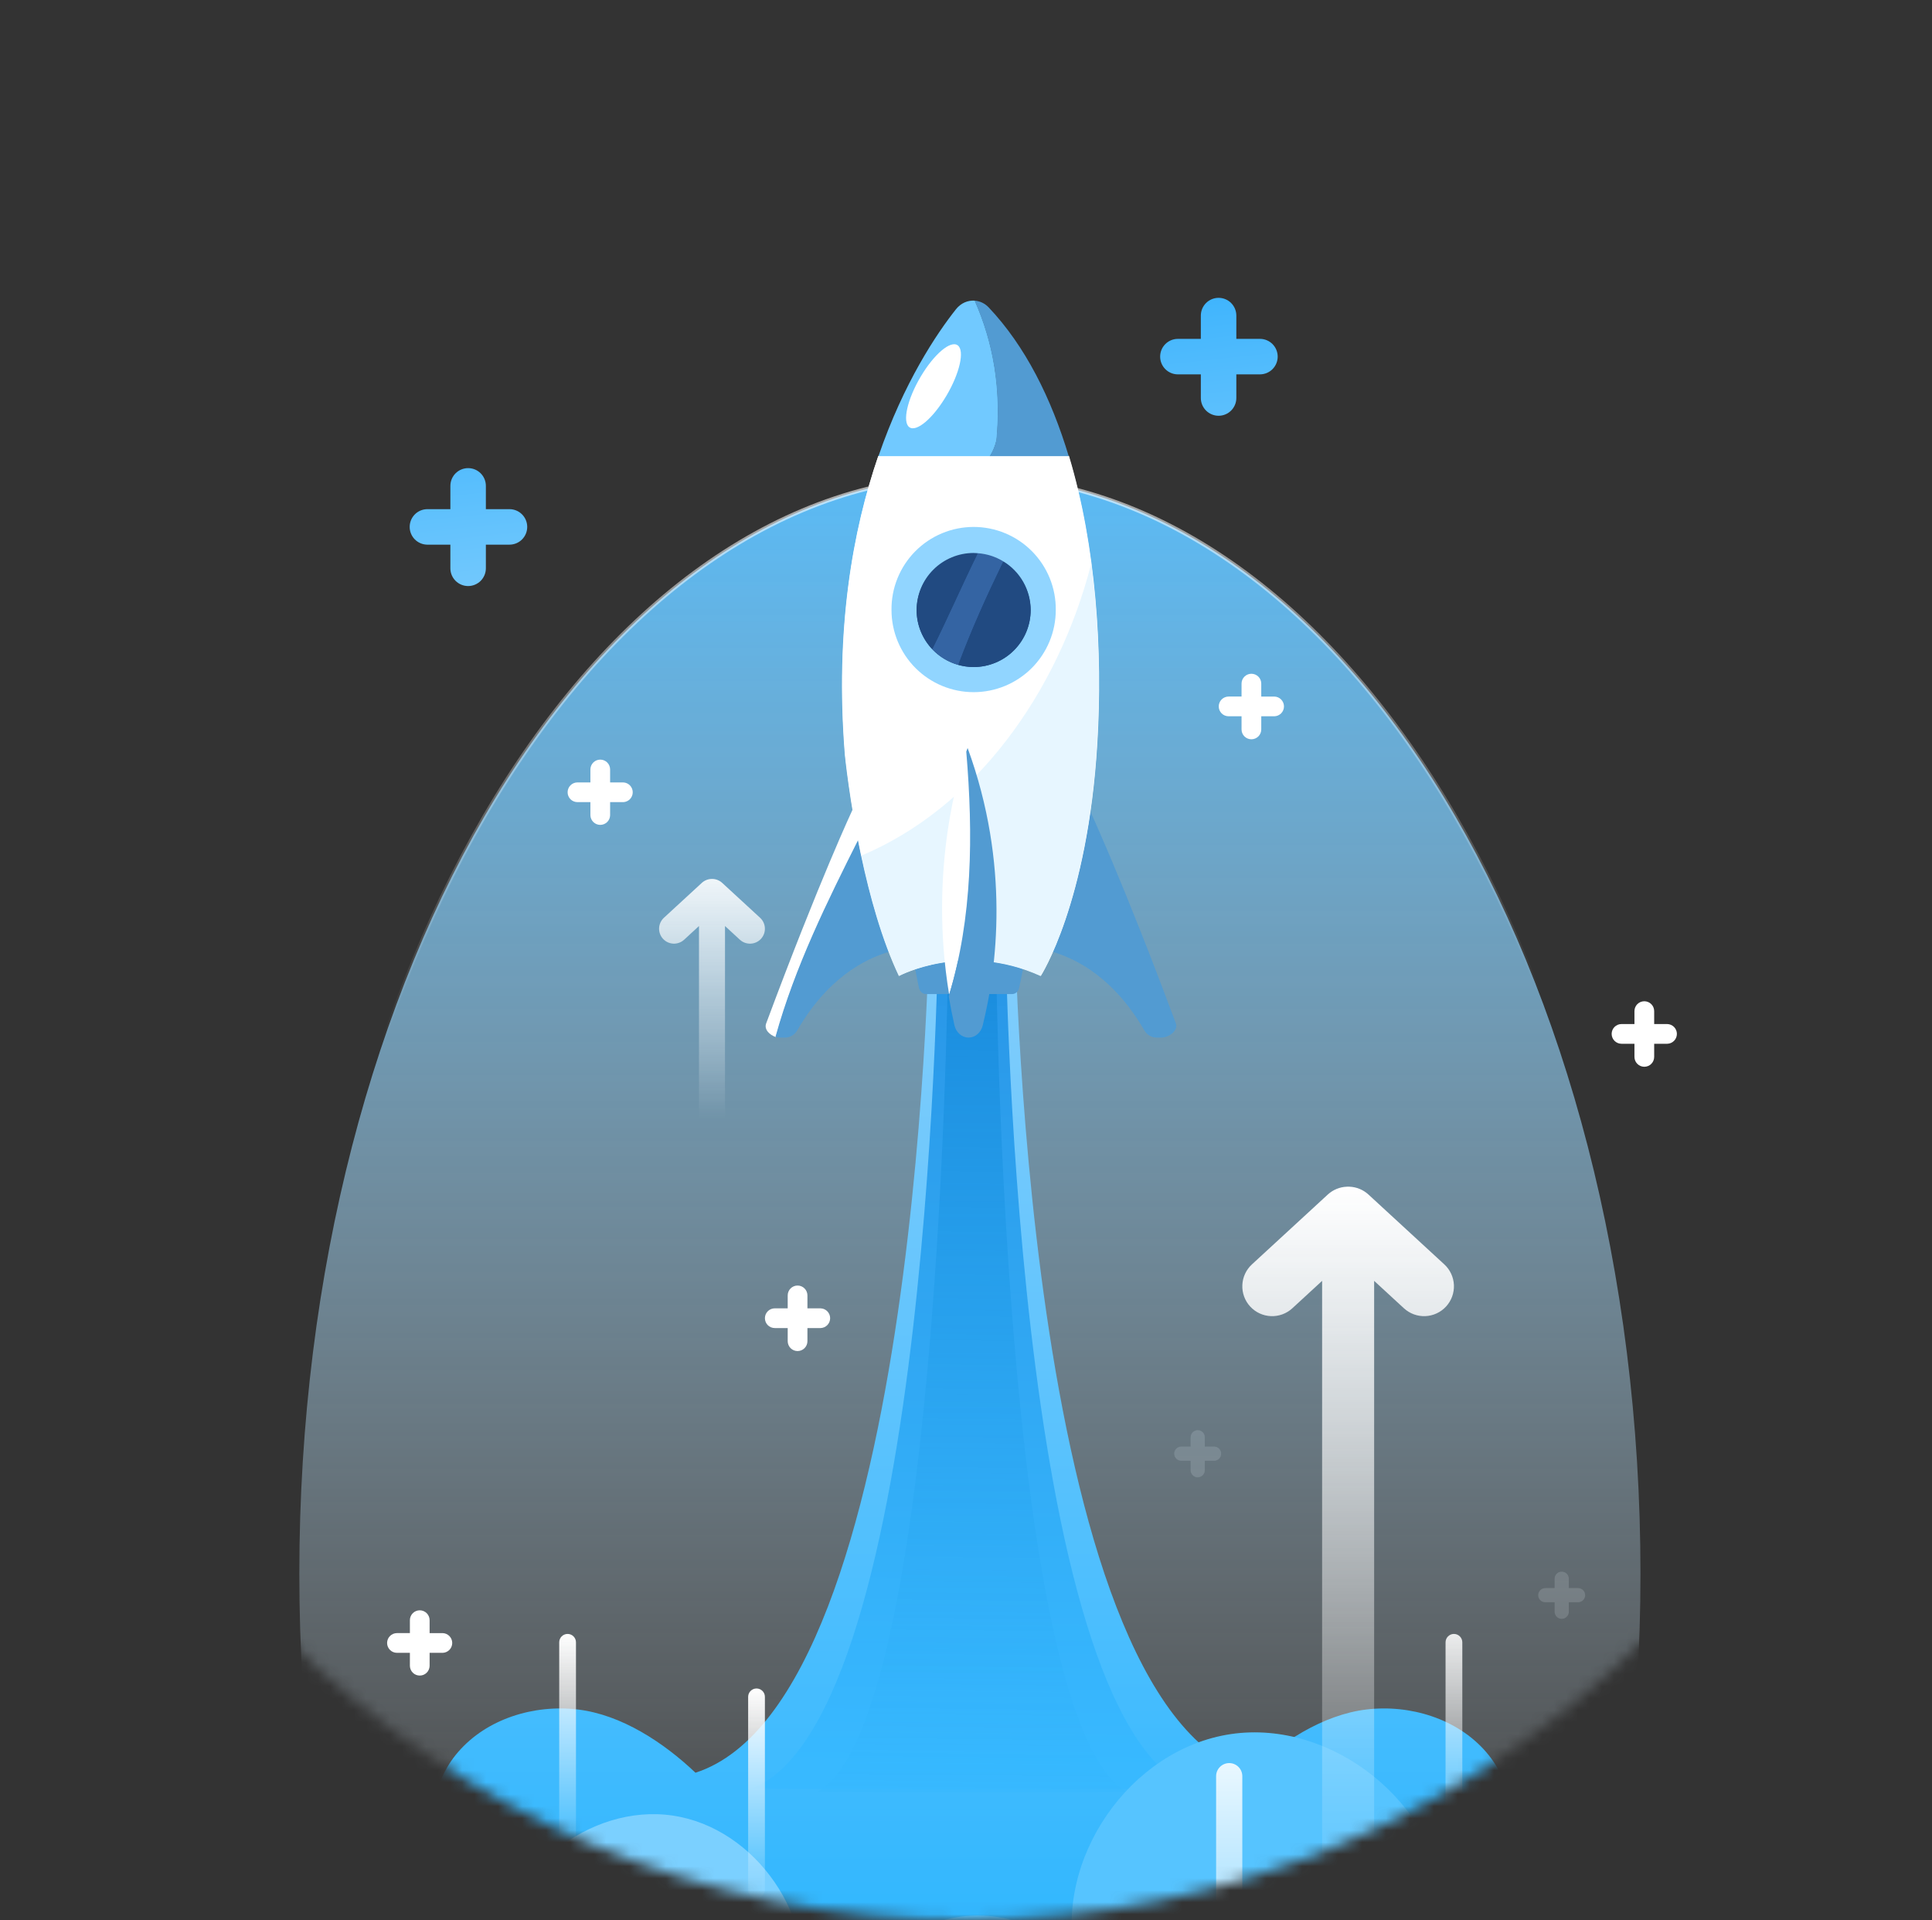 <svg width="161" height="160" viewBox="0 0 161 160" fill="none" xmlns="http://www.w3.org/2000/svg">
<rect x="0" y="0" width="161" height="160" fill="#333333" stroke="none"/>
<mask id="mask0_8564_326595" style="mask-type:alpha" maskUnits="userSpaceOnUse" x="0" y="0" width="161" height="160">
<circle cx="80.5" cy="80" r="80" fill="#D9D9D9"/>
</mask>
<g mask="url(#mask0_8564_326595)">
<mask id="mask1_8564_326595" style="mask-type:alpha" maskUnits="userSpaceOnUse" x="-79" y="-32" width="320" height="319">
<circle cx="80.979" cy="127.088" r="159.088" fill="#D9D9D9"/>
</mask>
<g mask="url(#mask1_8564_326595)">
<g opacity="0.393">
<path opacity="0.393" d="M129.552 133.497V134.285C129.552 134.442 129.615 134.592 129.726 134.703C129.836 134.814 129.987 134.876 130.144 134.876C130.301 134.876 130.451 134.814 130.562 134.703C130.673 134.592 130.735 134.442 130.735 134.285V133.497H131.522C131.676 133.492 131.822 133.428 131.929 133.317C132.036 133.207 132.096 133.059 132.096 132.906C132.096 132.752 132.036 132.604 131.929 132.494C131.822 132.383 131.676 132.319 131.522 132.314H130.735V131.538C130.735 131.381 130.673 131.23 130.562 131.119C130.451 131.009 130.301 130.946 130.144 130.946C129.987 130.946 129.836 131.009 129.726 131.119C129.615 131.23 129.552 131.381 129.552 131.538V132.314H128.776C128.619 132.314 128.468 132.376 128.357 132.487C128.247 132.598 128.184 132.748 128.184 132.905C128.184 133.062 128.247 133.213 128.357 133.324C128.468 133.435 128.619 133.497 128.776 133.497H129.552ZM99.218 121.709V122.497C99.218 122.654 99.281 122.804 99.392 122.915C99.502 123.026 99.653 123.088 99.81 123.088C99.967 123.088 100.117 123.026 100.228 122.915C100.339 122.804 100.401 122.654 100.401 122.497V121.708H101.189C101.343 121.704 101.488 121.639 101.596 121.529C101.703 121.419 101.762 121.271 101.762 121.117C101.762 120.963 101.703 120.816 101.596 120.705C101.488 120.595 101.343 120.53 101.189 120.526H100.401V119.749C100.401 119.592 100.339 119.442 100.228 119.331C100.117 119.22 99.967 119.158 99.81 119.158C99.653 119.158 99.502 119.22 99.392 119.331C99.281 119.442 99.218 119.592 99.218 119.749V120.525H98.442C98.285 120.525 98.134 120.588 98.023 120.699C97.912 120.809 97.85 120.96 97.85 121.117C97.85 121.274 97.912 121.424 98.023 121.535C98.134 121.646 98.285 121.708 98.442 121.708H99.219L99.218 121.709Z" fill="url(#paint0_linear_8564_326595)"/>
</g>
<path d="M80.825 222.576C111.687 222.576 136.706 181.627 136.706 131.114C136.706 80.602 111.687 39.653 80.825 39.653C49.962 39.653 24.944 80.602 24.944 131.114C24.944 181.627 49.962 222.576 80.825 222.576Z" fill="url(#paint1_linear_8564_326595)" stroke="url(#paint2_linear_8564_326595)" stroke-width="0.314"/>
<path d="M59.282 73.232C58.986 73.242 58.703 73.358 58.485 73.559L55.325 76.467C55.205 76.578 55.108 76.711 55.04 76.859C54.971 77.007 54.932 77.167 54.925 77.33C54.919 77.493 54.944 77.656 55 77.809C55.057 77.963 55.142 78.103 55.253 78.223C55.364 78.343 55.497 78.44 55.645 78.509C55.793 78.578 55.953 78.616 56.116 78.623C56.445 78.636 56.766 78.519 57.009 78.296L58.249 77.154V94.715C58.249 95.002 58.363 95.278 58.567 95.481C58.77 95.685 59.046 95.799 59.333 95.799C59.621 95.799 59.897 95.685 60.1 95.481C60.303 95.278 60.417 95.002 60.417 94.715V77.154L61.658 78.296C61.9 78.519 62.221 78.637 62.551 78.623C62.88 78.61 63.191 78.466 63.414 78.224C63.637 77.981 63.755 77.66 63.741 77.33C63.728 77.001 63.584 76.691 63.341 76.467L60.182 73.559C59.964 73.358 59.681 73.242 59.385 73.232C59.368 73.231 59.35 73.232 59.334 73.232H59.282Z" fill="url(#paint3_linear_8564_326595)"/>
<path d="M133.475 155.409C135.804 157.155 136.051 163.413 134.217 174.181H-3.39C-3.363 174.014 -3.324 173.849 -3.272 173.688C-2.932 172.722 -2.351 171.858 -1.585 171.179C-0.819 170.499 0.107 170.025 1.107 169.802C3.093 169.34 4.154 169.191 5.914 170.226C4.989 168.431 4.625 166.401 4.867 164.397C5.109 162.393 5.946 160.508 7.271 158.985C8.596 157.462 10.347 156.372 12.299 155.855C14.25 155.338 16.311 155.418 18.216 156.085C21.008 157.103 23.319 159.127 24.695 161.761C24.654 160.595 24.884 159.435 25.367 158.372C25.849 157.309 26.571 156.373 27.476 155.636C28.816 154.664 30.429 154.142 32.084 154.145C33.74 154.148 35.351 154.676 36.687 155.653C36.898 155.815 37.098 155.99 37.285 156.177C37.133 155.949 36.994 155.713 36.866 155.47C35.317 152.488 35.954 148.541 38.176 145.974C40.577 143.198 44.502 141.997 48.147 142.43C51.793 142.866 55.294 145.176 57.957 147.699C76.874 141.587 77.485 75.717 77.485 75.717L81.008 74.643L84.535 75.717C84.535 75.717 85.142 141.587 104.063 147.699C106.726 145.176 110.228 142.866 113.873 142.43C117.518 141.997 121.443 143.198 123.844 145.974C126.245 148.751 126.795 153.139 124.73 156.177C126.108 154.861 129.982 152.789 133.475 155.409Z" fill="url(#paint4_linear_8564_326595)"/>
<path opacity="0.888" d="M62.712 149.009C77.71 142.897 78.195 77.027 78.195 77.027L80.989 75.953L83.785 77.027C83.785 77.027 84.267 142.897 99.268 149.009C101.646 149.079 66.686 149.079 62.712 149.009Z" fill="url(#paint5_linear_8564_326595)"/>
<path opacity="0.9" d="M68.17 149.276C78.704 143.164 79.044 77.295 79.044 77.295L81.006 76.221L82.971 77.295C82.971 77.295 83.309 143.164 93.846 149.276C95.516 149.346 70.961 149.346 68.17 149.276H68.17Z" fill="url(#paint6_linear_8564_326595)"/>
<path d="M147.995 170.53H70.947C71.399 166.482 73.186 162.519 76.756 160.684C78.889 159.648 81.303 159.341 83.627 159.808C85.952 160.276 88.058 161.494 89.624 163.274C87.779 154.938 94.136 145.724 102.579 144.479C111.021 143.239 119.761 150.235 120.394 158.747C120.666 154.98 124.693 151.959 128.385 152.752C132.072 153.544 134.503 157.954 133.204 161.497C136.588 158.444 142.35 158.55 145.621 161.726C146.73 162.873 147.53 164.282 147.945 165.822C148.36 167.362 148.377 168.982 147.994 170.53H147.995Z" fill="#56C4FF"/>
<path d="M18.785 172.647H82.013C81.642 169.324 80.175 166.072 77.246 164.566C75.496 163.716 73.515 163.463 71.607 163.848C69.7 164.232 67.971 165.231 66.685 166.692C68.2 159.851 62.983 152.289 56.055 151.268C49.127 150.25 41.954 155.991 41.434 162.976C41.212 159.886 37.907 157.406 34.877 158.056C31.852 158.707 29.856 162.326 30.922 165.234C28.145 162.728 23.417 162.815 20.732 165.421C19.822 166.362 19.166 167.518 18.825 168.782C18.484 170.046 18.471 171.376 18.785 172.647Z" fill="#7BD0FF"/>
<path d="M63.742 141.379C63.742 140.993 63.43 140.68 63.044 140.68C62.658 140.68 62.345 140.993 62.345 141.379V157.445C62.345 157.83 62.658 158.143 63.044 158.143C63.43 158.143 63.742 157.83 63.742 157.445V141.379Z" fill="url(#paint7_linear_8564_326595)"/>
<path d="M36.186 152.791C36.186 152.188 36.675 151.699 37.278 151.699C37.88 151.699 38.369 152.188 38.369 152.791V177.894C38.369 178.496 37.88 178.985 37.278 178.985C36.675 178.985 36.186 178.496 36.186 177.894V152.791Z" fill="url(#paint8_linear_8564_326595)"/>
<path d="M47.998 136.834C47.998 136.448 47.685 136.135 47.3 136.135C46.914 136.135 46.601 136.448 46.601 136.834V152.9C46.601 153.286 46.914 153.598 47.3 153.598C47.685 153.598 47.998 153.286 47.998 152.9V136.834Z" fill="url(#paint9_linear_8564_326595)"/>
<path fill-rule="evenodd" clip-rule="evenodd" d="M71.054 67.441C71.054 67.441 68.316 73.269 63.846 85.272C63.658 85.775 64.138 86.234 64.652 86.403C66.279 80.549 68.95 75.162 71.65 69.787L71.054 67.441Z" fill="white"/>
<path fill-rule="evenodd" clip-rule="evenodd" d="M64.625 86.379C64.761 86.423 64.899 86.449 65.027 86.449H65.431C65.845 86.449 66.226 86.215 66.451 85.828C67.883 83.348 70.284 80.464 74.049 79.312L71.623 69.763C68.922 75.137 66.252 80.524 64.625 86.379ZM95.348 85.828C93.916 83.348 91.516 80.464 87.751 79.311L90.772 67.417C90.772 67.417 93.51 73.244 97.982 85.247C98.218 85.883 97.388 86.449 96.772 86.449H96.368C95.954 86.449 95.573 86.215 95.348 85.828ZM84.342 82.824H77.168C76.886 82.824 76.64 82.605 76.577 82.297L76.184 80.355C76.098 79.932 76.386 79.529 76.775 79.529H84.737C85.125 79.529 85.414 79.932 85.327 80.355L84.934 82.296C84.871 82.605 84.626 82.823 84.342 82.823" fill="#529BD2"/>
<path fill-rule="evenodd" clip-rule="evenodd" d="M70.424 62.843C70.424 62.843 71.525 74.139 74.927 81.297C74.927 81.297 80.333 78.389 86.739 81.297C86.739 81.297 90.643 75.258 91.444 61.948C91.905 54.28 91.354 45.524 89.081 37.98H73.204C71.091 44.125 69.587 52.378 70.424 62.843Z" fill="white"/>
<path fill-rule="evenodd" clip-rule="evenodd" d="M90.936 46.954C90.531 43.88 89.919 40.855 89.06 38.004H73.183C71.07 44.149 69.564 52.401 70.402 62.867C70.402 62.867 70.775 66.691 71.757 71.297C81.22 67.332 88.149 57.798 90.936 46.954Z" fill="white"/>
<path fill-rule="evenodd" clip-rule="evenodd" d="M71.758 71.297C72.464 74.609 73.483 78.327 74.907 81.322C74.907 81.322 80.313 78.413 86.719 81.322C86.719 81.322 90.622 75.283 91.423 61.973C91.71 57.203 91.605 52.012 90.938 46.954C88.15 57.799 81.221 67.334 71.758 71.297Z" fill="#E7F6FF"/>
<path fill-rule="evenodd" clip-rule="evenodd" d="M81.238 25.049C80.663 25.008 80.077 25.243 79.665 25.765C78.068 27.783 75.33 31.829 73.206 38.004H82.504C82.754 37.611 82.944 37.152 83.057 36.648C83.46 32.38 82.777 28.515 81.238 25.049Z" fill="#71C9FF"/>
<path fill-rule="evenodd" clip-rule="evenodd" d="M78.866 32.975C79.98 31.092 80.403 29.21 79.811 28.773C79.217 28.334 77.834 29.506 76.719 31.39C75.605 33.273 75.182 35.154 75.775 35.592C76.368 36.031 77.752 34.859 78.866 32.974" fill="white"/>
<path fill-rule="evenodd" clip-rule="evenodd" d="M82.392 25.614C82.057 25.26 81.639 25.081 81.215 25.049C82.754 28.515 83.436 32.379 83.034 36.647C82.93 37.128 82.743 37.587 82.481 38.004H89.06C87.605 33.176 85.447 28.843 82.392 25.614Z" fill="#529BD2"/>
<path fill-rule="evenodd" clip-rule="evenodd" d="M80.558 62.487C79.977 64.134 77.354 72.393 79.096 82.868C81.085 76.349 81.141 69.419 80.558 62.487Z" fill="white"/>
<path fill-rule="evenodd" clip-rule="evenodd" d="M80.635 62.321C80.635 62.321 80.593 62.428 80.523 62.624C81.106 69.554 81.05 76.486 79.062 83.004C79.194 83.796 79.35 84.601 79.534 85.416C79.671 86.021 80.156 86.449 80.716 86.449C81.264 86.449 81.741 86.04 81.888 85.451C83.073 80.677 84.193 72.049 80.635 62.321Z" fill="#529BD2"/>
<path fill-rule="evenodd" clip-rule="evenodd" d="M87.981 50.824C87.981 52.639 87.26 54.38 85.976 55.664C84.692 56.947 82.951 57.669 81.136 57.669C79.321 57.669 77.58 56.947 76.296 55.664C75.013 54.38 74.292 52.639 74.292 50.824C74.282 49.919 74.451 49.02 74.791 48.181C75.13 47.342 75.633 46.579 76.269 45.935C76.906 45.291 77.664 44.78 78.499 44.432C79.335 44.083 80.231 43.903 81.136 43.903C82.041 43.903 82.938 44.083 83.773 44.432C84.609 44.78 85.366 45.291 86.003 45.935C86.639 46.579 87.142 47.342 87.482 48.181C87.821 49.02 87.991 49.919 87.981 50.824Z" fill="#91D5FF"/>
<path fill-rule="evenodd" clip-rule="evenodd" d="M85.889 50.824C85.889 52.084 85.388 53.293 84.497 54.184C83.606 55.075 82.397 55.576 81.137 55.576C79.876 55.576 78.668 55.075 77.776 54.184C76.885 53.293 76.384 52.084 76.384 50.824C76.401 49.574 76.909 48.382 77.798 47.504C78.688 46.626 79.887 46.134 81.136 46.134C82.386 46.134 83.585 46.626 84.474 47.504C85.364 48.382 85.872 49.574 85.888 50.824" fill="#214A81"/>
<path fill-rule="evenodd" clip-rule="evenodd" d="M81.482 46.091C80.168 48.755 79.005 51.449 77.687 54.087C78.279 54.712 79.03 55.164 79.86 55.396C80.961 52.428 82.257 49.588 83.617 46.777C82.971 46.38 82.238 46.145 81.482 46.091Z" fill="#3464A3"/>
<path fill-rule="evenodd" clip-rule="evenodd" d="M83.617 46.776C82.257 49.587 80.961 52.428 79.86 55.395C80.266 55.509 80.693 55.576 81.136 55.576C82.397 55.576 83.605 55.075 84.496 54.184C85.388 53.292 85.888 52.084 85.888 50.823C85.889 50.01 85.68 49.211 85.282 48.502C84.884 47.793 84.311 47.199 83.617 46.775V46.776ZM81.136 46.072C79.876 46.072 78.667 46.572 77.776 47.464C76.885 48.355 76.385 49.563 76.385 50.823C76.385 52.088 76.881 53.235 77.687 54.085C79.005 51.448 80.168 48.753 81.482 46.089C81.368 46.081 81.253 46.073 81.136 46.073" fill="#214A81"/>
<path d="M112.241 98.874C111.649 98.894 111.083 99.127 110.647 99.528L104.328 105.345C103.843 105.791 103.555 106.412 103.528 107.071C103.501 107.729 103.736 108.372 104.183 108.857C104.629 109.342 105.25 109.63 105.909 109.657C106.568 109.684 107.21 109.449 107.695 109.002L110.176 106.718V211.691C110.176 212.266 110.404 212.818 110.811 213.225C111.218 213.631 111.769 213.86 112.344 213.86C112.919 213.86 113.471 213.631 113.877 213.225C114.284 212.818 114.512 212.266 114.512 211.691V106.718L116.993 109.002C117.478 109.448 118.12 109.684 118.779 109.657C119.438 109.629 120.059 109.342 120.505 108.857C120.951 108.372 121.187 107.729 121.16 107.07C121.132 106.412 120.844 105.791 120.359 105.345L114.04 99.528C113.604 99.126 113.039 98.894 112.447 98.873H112.241V98.874Z" fill="url(#paint10_linear_8564_326595)"/>
<path opacity="0.876" d="M121.86 136.834C121.86 136.448 121.547 136.135 121.161 136.135C120.776 136.135 120.463 136.448 120.463 136.834V152.9C120.463 153.285 120.776 153.598 121.161 153.598C121.547 153.598 121.86 153.285 121.86 152.9V136.834Z" fill="url(#paint11_linear_8564_326595)"/>
<path opacity="0.876" d="M132.774 153.205C132.774 152.819 132.461 152.506 132.075 152.506C131.69 152.506 131.377 152.819 131.377 153.205V169.27C131.377 169.656 131.69 169.969 132.075 169.969C132.461 169.969 132.774 169.656 132.774 169.27V153.205Z" fill="url(#paint12_linear_8564_326595)"/>
<path opacity="0.876" d="M101.343 147.987C101.343 147.385 101.832 146.896 102.435 146.896C103.037 146.896 103.526 147.385 103.526 147.987V173.09C103.526 173.693 103.037 174.182 102.435 174.182C101.832 174.182 101.343 173.693 101.343 173.09V147.987Z" fill="url(#paint13_linear_8564_326595)"/>
<path d="M103.462 59.679V60.773C103.462 60.991 103.548 61.2 103.702 61.354C103.856 61.508 104.065 61.595 104.283 61.595C104.501 61.595 104.71 61.508 104.865 61.354C105.019 61.2 105.105 60.991 105.105 60.773V59.679H106.198C106.412 59.673 106.616 59.584 106.765 59.431C106.915 59.277 106.998 59.072 106.998 58.857C106.998 58.643 106.915 58.437 106.765 58.284C106.616 58.13 106.412 58.041 106.198 58.036H105.105V56.958C105.105 56.74 105.019 56.531 104.865 56.377C104.71 56.223 104.501 56.136 104.283 56.136C104.065 56.136 103.856 56.223 103.702 56.377C103.548 56.531 103.462 56.74 103.462 56.958V58.035H102.383C102.165 58.035 101.956 58.122 101.802 58.276C101.648 58.43 101.562 58.639 101.562 58.857C101.562 59.075 101.648 59.283 101.802 59.438C101.956 59.592 102.165 59.678 102.383 59.678H103.462V59.679ZM136.204 86.964V88.058C136.204 88.276 136.291 88.486 136.445 88.64C136.599 88.794 136.808 88.88 137.026 88.88C137.244 88.88 137.453 88.794 137.607 88.64C137.761 88.486 137.848 88.276 137.848 88.058V86.964H138.941C139.155 86.959 139.358 86.87 139.508 86.716C139.658 86.563 139.741 86.357 139.741 86.143C139.741 85.928 139.658 85.723 139.508 85.569C139.358 85.416 139.155 85.327 138.941 85.321H137.848V84.243C137.848 84.025 137.761 83.816 137.607 83.662C137.453 83.508 137.244 83.422 137.026 83.422C136.808 83.422 136.599 83.508 136.445 83.662C136.291 83.816 136.204 84.025 136.204 84.243V85.321H135.126C134.908 85.321 134.699 85.407 134.545 85.561C134.391 85.715 134.304 85.924 134.304 86.142C134.304 86.36 134.391 86.569 134.545 86.723C134.699 86.877 134.908 86.964 135.126 86.964H136.204V86.964ZM49.2 66.832V67.926C49.206 68.14 49.295 68.344 49.448 68.493C49.602 68.643 49.808 68.727 50.022 68.727C50.236 68.727 50.442 68.643 50.596 68.493C50.749 68.344 50.838 68.14 50.843 67.926V66.832H51.937C52.149 66.824 52.35 66.734 52.498 66.581C52.646 66.428 52.728 66.223 52.728 66.011C52.728 65.798 52.646 65.593 52.498 65.44C52.35 65.287 52.149 65.197 51.937 65.189H50.843V64.111C50.843 63.893 50.757 63.684 50.603 63.53C50.449 63.376 50.24 63.289 50.022 63.289C49.804 63.289 49.595 63.376 49.441 63.53C49.287 63.684 49.2 63.893 49.2 64.111V65.189H48.122C47.904 65.189 47.695 65.275 47.541 65.429C47.387 65.583 47.301 65.792 47.301 66.01C47.301 66.228 47.387 66.437 47.541 66.591C47.695 66.745 47.904 66.831 48.122 66.831H49.2V66.832ZM34.158 137.71V138.804C34.163 139.018 34.252 139.222 34.406 139.371C34.559 139.521 34.765 139.604 34.979 139.604C35.194 139.604 35.399 139.521 35.553 139.371C35.706 139.222 35.795 139.018 35.801 138.804V137.71H36.894C37.107 137.702 37.308 137.612 37.456 137.459C37.603 137.306 37.686 137.101 37.686 136.888C37.686 136.676 37.603 136.471 37.456 136.318C37.308 136.165 37.107 136.075 36.894 136.067H35.801V134.989C35.801 134.771 35.714 134.562 35.56 134.408C35.406 134.254 35.197 134.167 34.979 134.167C34.761 134.167 34.552 134.254 34.398 134.408C34.244 134.562 34.158 134.771 34.158 134.989V136.066H33.079C32.862 136.066 32.653 136.153 32.499 136.307C32.345 136.461 32.258 136.67 32.258 136.888C32.258 137.106 32.345 137.314 32.499 137.469C32.653 137.623 32.862 137.709 33.079 137.709H34.158V137.71ZM65.642 110.651V111.745C65.642 111.963 65.729 112.172 65.883 112.326C66.037 112.48 66.246 112.567 66.464 112.567C66.682 112.567 66.891 112.48 67.045 112.326C67.199 112.172 67.286 111.963 67.286 111.745V110.651H68.378C68.593 110.645 68.796 110.557 68.946 110.403C69.095 110.25 69.179 110.044 69.179 109.829C69.179 109.615 69.095 109.409 68.946 109.256C68.796 109.102 68.593 109.013 68.378 109.008H67.286V107.93C67.286 107.712 67.199 107.503 67.045 107.349C66.891 107.195 66.682 107.108 66.464 107.108C66.246 107.108 66.037 107.195 65.883 107.349C65.729 107.503 65.642 107.712 65.642 107.93V109.007H64.564C64.346 109.007 64.137 109.094 63.983 109.248C63.829 109.402 63.743 109.611 63.743 109.829C63.743 110.047 63.829 110.256 63.983 110.41C64.137 110.564 64.346 110.65 64.564 110.65H65.642V110.651Z" fill="url(#paint14_linear_8564_326595)"/>
<path d="M100.07 31.191V33.161C100.07 33.553 100.226 33.929 100.503 34.206C100.78 34.484 101.157 34.64 101.549 34.64C101.941 34.64 102.317 34.484 102.594 34.206C102.872 33.929 103.028 33.553 103.028 33.161V31.191H104.995C105.387 31.191 105.763 31.035 106.041 30.758C106.318 30.48 106.474 30.104 106.474 29.712C106.474 29.32 106.318 28.944 106.041 28.666C105.763 28.389 105.387 28.233 104.995 28.233H103.028V26.294C103.028 25.902 102.872 25.526 102.595 25.248C102.318 24.971 101.942 24.815 101.549 24.815C101.157 24.815 100.781 24.971 100.504 25.248C100.226 25.526 100.07 25.902 100.07 26.294V28.234H98.129C97.742 28.241 97.373 28.401 97.102 28.677C96.831 28.953 96.679 29.325 96.679 29.713C96.679 30.1 96.831 30.472 97.102 30.748C97.373 31.025 97.742 31.184 98.129 31.191H100.07V31.192V31.191ZM37.531 45.38V47.349C37.531 47.742 37.687 48.118 37.964 48.395C38.242 48.672 38.618 48.828 39.01 48.828C39.402 48.828 39.779 48.672 40.056 48.395C40.333 48.118 40.489 47.742 40.489 47.349V45.379H42.456C42.849 45.379 43.225 45.224 43.502 44.946C43.779 44.669 43.935 44.293 43.935 43.9C43.935 43.508 43.779 43.132 43.502 42.855C43.225 42.577 42.849 42.422 42.456 42.422H40.489V40.481C40.489 40.089 40.334 39.713 40.056 39.436C39.779 39.158 39.403 39.003 39.011 39.003C38.618 39.003 38.242 39.158 37.965 39.436C37.688 39.713 37.532 40.089 37.532 40.481V42.422H35.59C35.203 42.429 34.834 42.588 34.563 42.864C34.292 43.141 34.14 43.513 34.14 43.9C34.14 44.287 34.292 44.659 34.563 44.936C34.834 45.212 35.203 45.371 35.59 45.379H37.531V45.379L37.531 45.38Z" fill="url(#paint15_linear_8564_326595)"/>
</g>
</g>
<defs>
<linearGradient id="paint0_linear_8564_326595" x1="152.628" y1="160.051" x2="144.058" y2="102.151" gradientUnits="userSpaceOnUse">
<stop stop-color="white"/>
<stop offset="1" stop-color="white"/>
</linearGradient>
<linearGradient id="paint1_linear_8564_326595" x1="84.508" y1="173.071" x2="84.508" y2="33.434" gradientUnits="userSpaceOnUse">
<stop stop-color="white" stop-opacity="0"/>
<stop offset="1" stop-color="#54BEFF"/>
</linearGradient>
<linearGradient id="paint2_linear_8564_326595" x1="81.182" y1="84.906" x2="77.86" y2="10.522" gradientUnits="userSpaceOnUse">
<stop stop-color="white" stop-opacity="0"/>
<stop offset="1" stop-color="white"/>
</linearGradient>
<linearGradient id="paint3_linear_8564_326595" x1="59.333" y1="93.189" x2="59.333" y2="70.852" gradientUnits="userSpaceOnUse">
<stop stop-color="white" stop-opacity="0"/>
<stop offset="1" stop-color="white"/>
</linearGradient>
<linearGradient id="paint4_linear_8564_326595" x1="81.546" y1="178.572" x2="81.546" y2="80.321" gradientUnits="userSpaceOnUse">
<stop stop-color="#20B2FF"/>
<stop offset="1" stop-color="#81CDFC"/>
</linearGradient>
<linearGradient id="paint5_linear_8564_326595" x1="81.341" y1="75.953" x2="80.178" y2="147.62" gradientUnits="userSpaceOnUse">
<stop stop-color="#1C8DE2"/>
<stop offset="1" stop-color="#37B9FF"/>
</linearGradient>
<linearGradient id="paint6_linear_8564_326595" x1="81.048" y1="74.964" x2="80.297" y2="149.322" gradientUnits="userSpaceOnUse">
<stop stop-color="#1587D9"/>
<stop offset="1" stop-color="#34B7FE" stop-opacity="0.356"/>
</linearGradient>
<linearGradient id="paint7_linear_8564_326595" x1="63.044" y1="140.68" x2="63.044" y2="158.143" gradientUnits="userSpaceOnUse">
<stop stop-color="white"/>
<stop offset="1" stop-color="white" stop-opacity="0.059"/>
</linearGradient>
<linearGradient id="paint8_linear_8564_326595" x1="37.278" y1="151.699" x2="37.278" y2="178.985" gradientUnits="userSpaceOnUse">
<stop stop-color="white"/>
<stop offset="1" stop-color="white" stop-opacity="0.059"/>
</linearGradient>
<linearGradient id="paint9_linear_8564_326595" x1="47.3" y1="136.135" x2="47.3" y2="153.598" gradientUnits="userSpaceOnUse">
<stop stop-color="white"/>
<stop offset="1" stop-color="white" stop-opacity="0.059"/>
</linearGradient>
<linearGradient id="paint10_linear_8564_326595" x1="112.344" y1="98.873" x2="112.344" y2="159.564" gradientUnits="userSpaceOnUse">
<stop stop-color="white"/>
<stop offset="1" stop-color="white" stop-opacity="0"/>
</linearGradient>
<linearGradient id="paint11_linear_8564_326595" x1="121.161" y1="136.135" x2="121.161" y2="153.598" gradientUnits="userSpaceOnUse">
<stop stop-color="white"/>
<stop offset="1" stop-color="white" stop-opacity="0.059"/>
</linearGradient>
<linearGradient id="paint12_linear_8564_326595" x1="132.075" y1="152.506" x2="132.075" y2="169.969" gradientUnits="userSpaceOnUse">
<stop stop-color="white"/>
<stop offset="1" stop-color="white" stop-opacity="0.059"/>
</linearGradient>
<linearGradient id="paint13_linear_8564_326595" x1="102.435" y1="146.896" x2="102.435" y2="174.182" gradientUnits="userSpaceOnUse">
<stop stop-color="white"/>
<stop offset="1" stop-color="white" stop-opacity="0.059"/>
</linearGradient>
<linearGradient id="paint14_linear_8564_326595" x1="204.184" y1="273.282" x2="130.142" y2="-22.367" gradientUnits="userSpaceOnUse">
<stop stop-color="white"/>
<stop offset="1" stop-color="white"/>
</linearGradient>
<linearGradient id="paint15_linear_8564_326595" x1="149.842" y1="87.286" x2="140.275" y2="-2.08" gradientUnits="userSpaceOnUse">
<stop stop-color="white"/>
<stop offset="1" stop-color="#009CFC"/>
</linearGradient>
</defs>
</svg>
